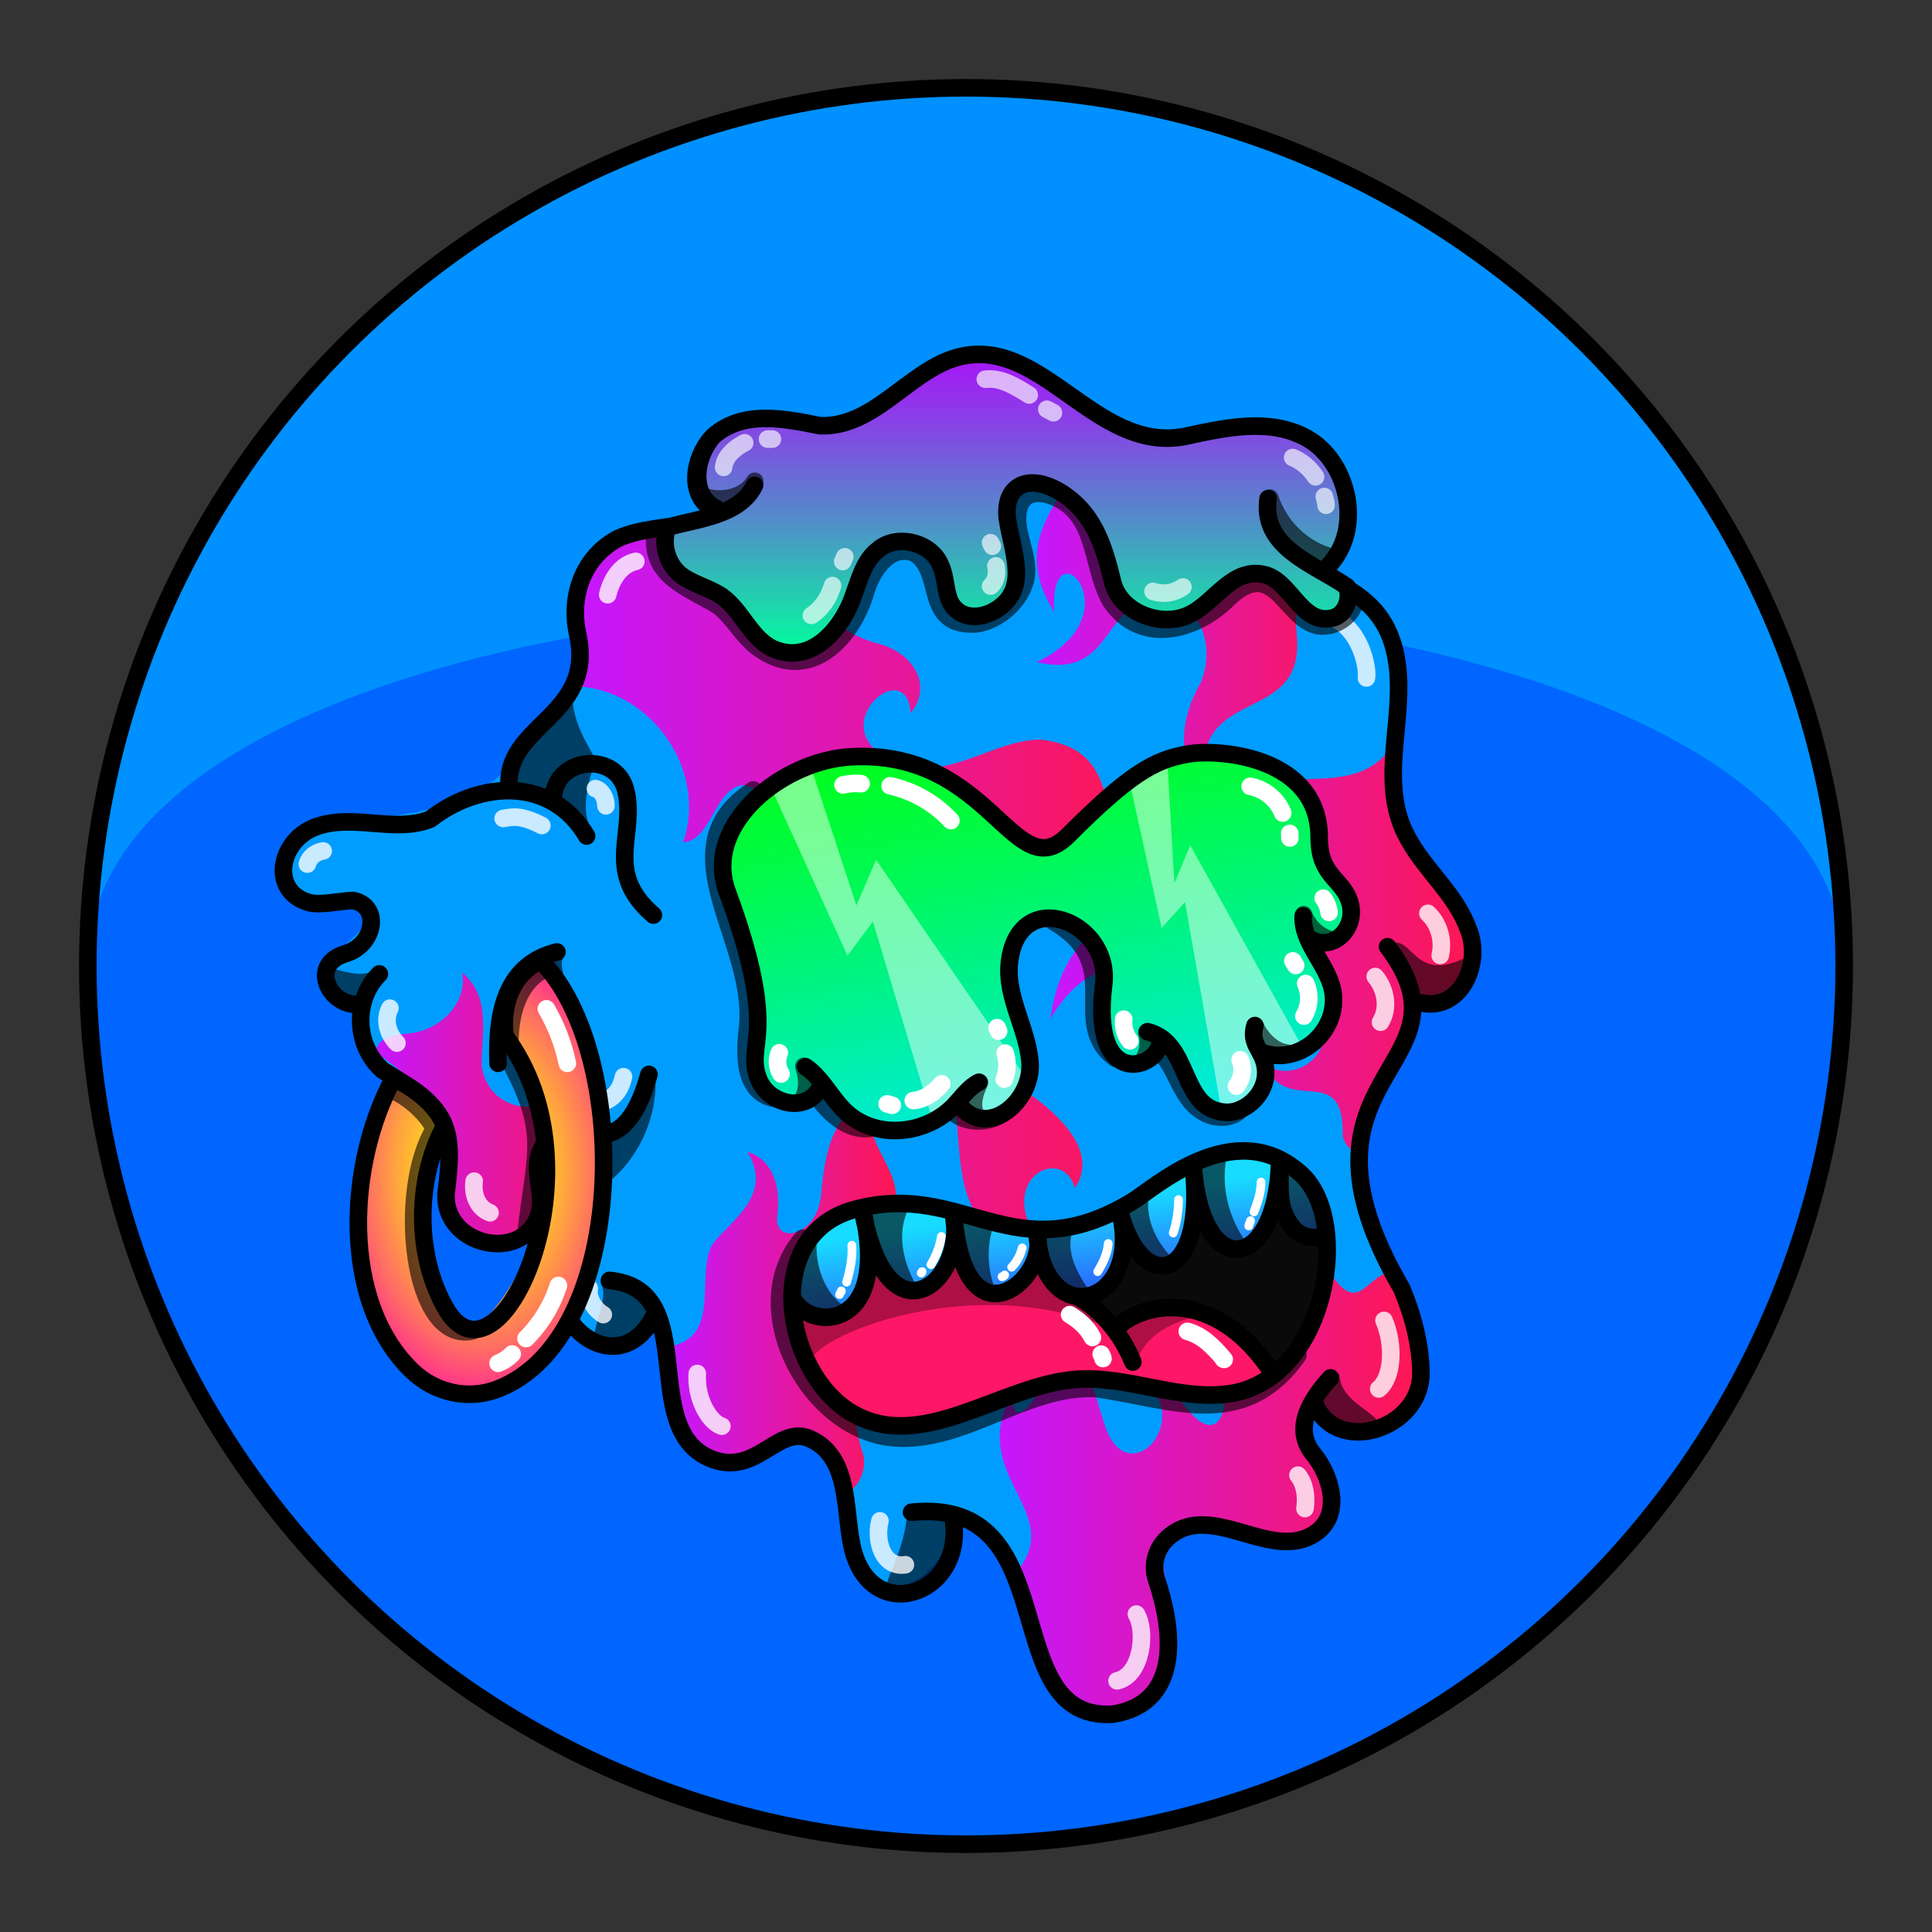 <svg version="1.1" id="Layer_1" xmlns="http://www.w3.org/2000/svg" x="0" y="0" viewBox="0 0 1100 1100" style="enable-background:new 0 0 1100 1100" xml:space="preserve" xmlns:xlink="http://www.w3.org/1999/xlink"><rect x="0" y="0" width="1100" height="1100" fill="#333333" stroke="none"/><path d="M50 550C50 274 274 50 550 50s500 224 500 500S50 826 50 550z" style="fill:#0090ff"/><path d="M1050 550c0 276-224 500-500 500S50 826 50 550s1000-276 1000 0z" style="fill:#06f"/><path d="M532 207.7c-68 59.6-71 20-121 36.5-19.6 10.9-14 30-9.7 39.6 11 23-51 9-69 40.3-10 18 .1 42-7.5 61.8-9 19.6-34 35-37 52.2-43 48-154 7-119 70.4 6 11 33-6 39 9.1 7 17.5-39 29-21 46.7 18 5 21 39.9 57 63.2 14 20 3 51 19 69.1 35.8 38 46-25 41-34.3 4-39 44-11 22 38.7-23 52 11 74 36.5 56.6 24-9 13 39 23 50.9 19.5 37 55 12 67 12 18 1 28 22 29.8 40.3 6.5 63 54 46 59 8 15.5-34 45 49 47 59.9 11 73 69 42 71 17.9 3-54-3-60.1 2-68.3 18.5-31 71 13 90.8-15.5 14-19.7-31-63.5 8-55.4 94 19 19-101 14-120.4-9-35.5 14-106 47-121.7 18-9 17-35.5 7-52.8-9.5-17-25-30.6-31-48.9-13.5-54 22-102-36-133.3-5-3-7-9.5-4-14.4 17-26 1-66-32-71.4-22-3-44 9-66.5 6.3C615 246 579 177 532 207.7z" style="fill:#009dff"/><linearGradient id="a5" gradientUnits="userSpaceOnUse" x1="381.071" y1="365.002" x2="511.347" y2="365.002" gradientTransform="matrix(1 0 0 -1 0 1100)"><stop offset="0" style="stop-color:#c517ff"/><stop offset="1" style="stop-color:#ff1751"/></linearGradient><path style="fill:url(#a5)" d="M381 766.7c29-5 16-38 23.5-55.9 5-12 38-28 21-55 16 5 19 22 17 37.1-1.5 16 23 11 25-12.6 2.5-28 7-46.5 33-60.3-19 31 22.5 46 5.5 76.6-11 19-30.1 35-33 57.7-3 18 21 19 23 2.2 19 43-20 21-5 70.2 3 8-1 18.5-8 23.2-30-96.4-85 60.1-102-83.2z"/><linearGradient id="b2" gradientUnits="userSpaceOnUse" x1="566.921" y1="265.744" x2="809.398" y2="265.744" gradientTransform="matrix(1 0 0 -1 0 1100)"><stop offset="0" style="stop-color:#c517ff"/><stop offset="1" style="stop-color:#ff1751"/></linearGradient><path style="fill:url(#b2)" d="M660 882.5c21-37 76 16 97.5-22.4 8-24-21-40-10-55.2 33.5 32.5 88-14 47-80.7-16-1-19.8 25.5-36 2.2-21-15-58 12-53-34.7-4 7-12 12-14 19.7-2 9 10.1 31-4.5 30.9-15 0-18-6-30 6.2 51 2 49 91 19 53.7-6-7-11-14-22-14.4 23.5 25-13 61-25 23.6-12-38.5-17-63-62-48.6 54.5 11 1 67 11 27.3-30 49 28.5 69 2 103.3 32 140.6 104.5 79.6 80-10.9z"/><linearGradient id="c2" gradientUnits="userSpaceOnUse" x1="597.551" y1="561.092" x2="839.931" y2="561.092" gradientTransform="matrix(1 0 0 -1 0 1100)"><stop offset="0" style="stop-color:#c517ff"/><stop offset="1" style="stop-color:#ff1751"/></linearGradient><path style="fill:url(#c2)" d="M794 422.3c-27 46-87-10.9-124 69.1 29.8-26 38.5 15 5 21.8-44 .9-71 23-77 67 43-73 108 16 49 7.8 37 22 68-28 99-14.2 21 17-4 46-26 32.4 13 30.1 45.5-3 44.5 40.7 1 4 4 9 9 8.7 3-30 32-54 32-85.8C894 558.5 784 495 794 422.3z"/><linearGradient id="d2" gradientUnits="userSpaceOnUse" x1="213.681" y1="470.314" x2="342.252" y2="470.314" gradientTransform="matrix(1 0 0 -1 0 1100)"><stop offset="0" style="stop-color:#c517ff"/><stop offset="1" style="stop-color:#ff1751"/></linearGradient><path style="fill:url(#d2)" d="M214 599c.8-9 12-10 19.7-10.7 17-2 32.5-17 29.5-34.6 16.5 14.5 11 34 11 53 5 35 58 29 45-6.3 10 9.7 32 32 18 45.1-52-4-23 26-32 47.1-11 20-45.8 16-50-7.2 4.8-49.6-.2-55.9-41.2-86.4z"/><linearGradient id="e2" gradientUnits="userSpaceOnUse" x1="327.601" y1="625.422" x2="651.361" y2="625.422" gradientTransform="matrix(1 0 0 -1 0 1100)"><stop offset="0" style="stop-color:#c517ff"/><stop offset="1" style="stop-color:#ff1751"/></linearGradient><path style="fill:url(#e2)" d="M328 390.7c43 2 75 48 61 88.9 16-1 18-31 34-32.6 46 8-18 113 75 149.8-25-25-3-59 19-30.7 55 61-4 134 82 148.8-39-39 5-66 13-38.5 13.5-20-8-40.6-24-52.2-40.9-30.8-43-93 13-103.9-43-2-41-34-26-43.2 16-10 40 51 76.5 10.7-34 0-3-60.5-59-66.7-26 0-49.9 22-77 14.5-54-15.8.5-66 3-29.6 13-16 .9-34-17-39.1-81-21 23-103-8-132.6-30 13-125.5-11-85 58.1C341 303 328 308 328 390.7z"/><linearGradient id="f2" gradientUnits="userSpaceOnUse" x1="590.061" y1="760.677" x2="766.959" y2="760.677" gradientTransform="matrix(1 0 0 -1 0 1100)"><stop offset="0" style="stop-color:#c517ff"/><stop offset="1" style="stop-color:#ff1751"/></linearGradient><path style="fill:url(#f2)" d="M610 229.1c27 44-45 63-9.8 119.3-3-52 47 2-10 28.5 45 11 37-37.5 70.9-35.7 23 1 31 28 22.5 47.5-11 19-15 44 2 60.7-8-59.8 53-36 53-82.4 0-9-3-19 3-25.2 6-5 16-4 20.5-9.4C739 345 835 216 649 248.5c-13.5-5.5-24-14.5-39-19.4z"/><style>.st40{fill:none;stroke:#000;stroke-width:10;stroke-linecap:round;stroke-linejoin:round;stroke-miterlimit:10}.st98{opacity:.6;enable-background:new}</style><g id="Outline"><path class="st98" d="M793 537c-1 .7-1 2-.5 3 5 10 11 35 25 30 8-2 21-13 18-22.4-.5-1-2-2-3-1.5-26 12-28-11-39-9.4v.3zm-34 274.5c6 5 26 8 25-3-6-7-20.6-12-21.5-26C750 772 744 803 759 811.5zm-219.3 52s1 .5 1 .8c9 13.5-3 36-18 40-34 6-9-6-6-44 .3-5.3 22.3 2.7 23 3.2zM342 731c5 7-4 22-4 33 8 13 29.6-5 33-14.9 2-12-17-21-28-20.2-1 .1-1 1.1-1 2.1zm31-120.2c2 23-8 47-26 61.9-13 10.9-17.5-30.6-8-27.9 6 4.2 28-18.8 34-34zm-157-59.9c-8 6-17 3-25 1-11 5 4 20 13.5 16 5-4 12-9 12-15.7-.5-.2-1.5-.2-.5-1.3zM337 473c-6-10-3-23 0-34 0-1 0-2-.6-2-9-9-23 11-19.8 20.7C318 463 338 475 337 472.8v.2z"/><path class="st98" d="M326 392c-2 29 24 45 7 44-7 2-14 1-15 11-1 11-24 0-24.5-1.3C285 433 317 404.5 326 392zm103-118c-9.9-4-16-16-18-25-4-6-9.9 1-11 6-7 54 29.5 28 29 19zm293 9c16 21 29.5 12 40 20.7 3 4 1 9.6-1 14-3 9-13 9-20 4.1-14.5-5.8-22-22.2-19-38.8z"/><path class="st40" d="M347 729c53.5 5 15 86 59 102 25 9 37-19.8 55-11.9 23 10.1 19.6 40 24 60.7 9.6 46 63 29.6 58-12.8"/><path class="st40" d="M519 861c89-9 47.5 119 114.5 115 39-6 35-47 25-76.5-3-9 0-18.5 7-24.5 24.5-21 59 15.5 84-2.5 15-11 8-33-2-45-12-15 0-32 10-43"/><path class="st40" d="M790 539c53 69.8-64 71 8 194.5 6 14 11 32 11 48.5 0 32-49 47.5-61 16"/><path class="st40" d="M721 287c2 51 64 31 74 88 6 34-11.5 71 7 103 10 18 27 31.5 34 51 8 19-4 47-27 42"/><path class="st40" d="M407 290.6c-16-8-12-29.9-2-41 17-15 40.5-10 61-6 29.8 1 49-29 75-38 50-17 81 55 133 44 23-5 48-11 69 1 25 14 33 55 10 75"/><path class="st40" d="M428 278c-16 26.5-51 17.5-76 28.5-20 10.5-28 33-23 55 10 47-43 51-39 88m25 4.5c1.5-23 35-26 41-5 7 25-13 47 16 72"/><path class="st40" d="M334 476c-20-34-61-31.5-89-9.6-20 8-43-3-64 4-22 7-28 37-5 43.5 6.5 2 23-2 26-1 15 4 11 25-5 30-21 6-10 29 6 29"/><path class="st40" d="M216 554.5c-15 15-14 41 2 55 37 22 41 31 36 69.7-2 31 46 41 53.5 10 2-10.8-4-22 0-33 13-32 44 20 62-44.5"/><path class="st40" d="M327 647.9c25 29.7-.5 47-7 75-10 32.5 34 65 53 25"/><path d="M729 262.5c9 4 16 13 18 22.5m-193-68c12.5 2 24.5 8 34 16m9 9 3 3m-163 10c-5.5-.9-12 .6-15.5 4M362 319.6c-9 2-14 10.7-16 19M339 449c4 1 6 6 6 9.8M308.5 470c-12-6-16-5-22-4M175 492c1-4 5-7 9-7.5m38 89.5c-4 8 0 16 4 19.9m44 78.6c-1 6 1 15 9 18m76-77.5c-3 14-13 14.5-16 16m4.5 119.5c-5-3-9-9-8-15M397 782c-1 14.5 7 28 14 30m90 53.9c-3 12 2 27 14.5 25M636 957c14-3 17-28 11-38m96-60.1c1-7 0-14-4-19m46-49.1c8-6.5 9-25 3-39M786 582c5-8 3-19-3-26m37-12c2-8.5-.6-18-7-24m-56-169c18 6 22 30 21 35" style="opacity:.788;fill:none;stroke:#fff;stroke-width:10;stroke-linecap:round;stroke-linejoin:round;stroke-miterlimit:10;enable-background:new"/></g><defs><radialGradient id="axz" cx="274.03" cy="669.68" r="95.31" gradientTransform="matrix(1 0 0 1.52 0 -350.6)" gradientUnits="userSpaceOnUse"><stop offset="0" stop-color="#ff0"/><stop offset=".09" stop-color="#fff804"/><stop offset=".22" stop-color="#ffe611"/><stop offset=".37" stop-color="#ffc826"/><stop offset=".53" stop-color="#ff9e42"/><stop offset=".71" stop-color="#ff6867"/><stop offset=".9" stop-color="#ff2794"/><stop offset="1" stop-color="#ff00ae"/></radialGradient><style>.axz-2{fill:none;stroke-linecap:round;stroke-linejoin:round;stroke-width:10px;stroke:#000}</style></defs><path d="M284 571.6a39.5 39.5 0 0 1 23.8-24.7c51.9 51.9 50.7 215.3-24.6 244-89.2 17.6-92.9-123.2-59.1-177 12.6 3.9 22.5 14.1 28.2 26.5-19.9 37.1-15.3 95.7 16.6 117.4 0 0 78.6-58.2 15.1-186.2Z" style="fill:url(#axz)"/><path class="axz-2" d="M287.6 590s-5.4-30.7 20.2-43.1c51.9 51.9 50.7 215.3-24.6 244-16.7 6.4-35.5 2.1-48.4-10.2-41.5-39.7-36.9-118.8-10.7-166.8 6.4 3 22.3 11.8 28.4 25.6"/><path class="axz-2" d="M287.6 590c57 75.9-3.7 207.6-33.9 154.8-17.2-30-17.2-72.7-.7-103.5"/><path class="axz-2" d="M317.1 542c-27.5 6.7-34.8 31.7-33.5 63.4"/><path d="M315.9 556.4c-.4-3.7-2.4-8.4.4-13.5m-8.2 9.9c-13.4 8.1-17.6 25-17.8 39.8m-2.6 7.1c25.3 44.6 17.2 55.1 11.8 102.3m-75.3-80.9c8.9 4.2 18.3 12.3 23.2 21.5-21.9 35.5-12.9 122.8 21.5 115.2" style="opacity:.6;stroke:#000;fill:none;stroke-linecap:round;stroke-linejoin:round;stroke-width:10px"/><path d="M317.9 731.9a75.4 75.4 0 0 1-18.4 30.2m-7.9 8.8a22.9 22.9 0 0 1-8 5.3m27.5-201.8a104.3 104.3 0 0 1 11.9 31" style="stroke:#fff;fill:none;stroke-linecap:round;stroke-linejoin:round;stroke-width:10px"/><style>.st16,.st40{fill:none;stroke:#fff;stroke-width:10;stroke-linecap:round;stroke-linejoin:round;stroke-miterlimit:10}.st40{stroke:#000}</style><g id="Uhhh"><path d="M454 750c44 128 108 11 219.5 40 76 19.7 48-35-2.5-47.9-89 0 43 77-80.5-18.3-16 19-37.5 19-45.5-6-18 19.6-34 13-46 5-1-.8-3 0-3 1 0 21.2-24 27.2-42 26.2z" style="fill:#fe1767"/><path d="M462 774c6-15 91-49 167-19 2.5-13-29.5-23-39-35-7 23-37 17-48.5-4.9-1 16-22 32-45 3-4 29-19 35-46 29L462 774zm185 2c4-16 23-25 38-27-16-8-37-5-48 9.5l10 17.5z" style="fill:#ae0f45"/><path class="st16" d="M609 748.5c5 3 9.9 7 13 13m5 9.5c.5 1 1 2 1 2.5"/><path d="M622 740c19 37 31-26 106 38 59-75 17-63-1-91-18 49.8-38 12-46 2.6 0 27.5-16 45.5-38 19.9 2 14.5-8 22.5-21 30.5z" style="fill:#0a0a0a"/><linearGradient id="SVGID_00000139981180508707222230000012447543696721124522_" gradientUnits="userSpaceOnUse" x1="599.092" y1="-379.014" x2="612.092" y2="-295.014" gradientTransform="translate(0 1066)"><stop offset="0" style="stop-color:#17dcff"/><stop offset="1" style="stop-color:#3a17ff"/></linearGradient><path style="fill:url(#SVGID_00000139981180508707222230000012447543696721124522_)" d="M453 740.5c16 23 48.5 4 43.5-21.5 19 27 42 19.8 49-9.9 9 59.6 39 13 46 6.9 22 55 46 .5 52-10.5 14 38 30.9-1 38-14 13 29.5 37 17 46-7.5 3 10 15.5 29 26 18 6-21-19.5-76-88.5-30.2-71 71.2-205.1-44.8-212 68.7z"/><path d="M465 706c-1 14 4 29.9 16 38-18 8-29.6-3-30.8-9m67.8-48.1c-8 14-4 32 4 45.5-19-3-25-28-27-44m71 8.6c-4.5 12-4 26 1 38-16-5-20-26-19.8-41.5M611 700c-5 13 3 26 10 36-17.5 4-27-19-28-33m61-22c-2 14 5 27 14.5 36.5-16 3.5-25-15-28-28v1M699 656c-4.5 18 0 37 11 52-20 .5-27-30-27-46m51 3.5c-11.5 39.7 35 55 18 14" style="opacity:.6;enable-background:new"/><path class="st16" d="M676 758c9 2.5 15 9 21 16 0 0-.5 0-.7-.5"/><path d="M718 673c0 6-2 11.5-4 17m-2 5c0 .9-1 2-1 3m-40-15c0 6-1 13-3 19m-37 6c-.5 6-3 11-6 16m-43-13.5c-1 4-3 8-6 11m-4 4.4c0 .5-1 .9-1.5 1M536 704c-1 6-3 11-6 16m-5 4s0 .6-.5.8M485 709c.5 7-1 14.5-3 21m-3 5c0 .8-1 1.5-1 2" style="fill:none;stroke:#fff;stroke-width:5;stroke-linecap:round;stroke-linejoin:round;stroke-miterlimit:10"/><path class="st40" d="M487 688.5c-54 14-41 93-2 116 39.5 23 84-15 126-19 30.6-3 61 13 91 7.7 54-9.8 68-99 38.5-125-38-34-84 9-96 16C577 725 549 672 487 688.5z"/><path class="st40" d="M451 738.5c9 20 57 20 40-49.9 14 78 59 42 52 3 6 77 54 37 47.5 11.3 4 56 61 41 47-13.5 12 48 49 41.5 42-24 5 64 47 59 49-2.9 1 13-2 24 7 35.8 4 5.5 12 8 18 5"/><path class="st40" d="M614 738.5c14 8 25 22 31 37"/><path class="st40" d="M635 757c12-14 55-27 89 24"/><path d="M457 705c-34 39 3 109 51 113.5 39.9 4 76-30 116-27.9 43 6 84 25 115-19" style="opacity:.6;fill:none;stroke:#000;stroke-width:10;stroke-linecap:round;stroke-linejoin:round;stroke-miterlimit:10;enable-background:new"/></g><defs><linearGradient id="zl" x1="574.42" y1="410.83" x2="618.38" y2="675.51" gradientUnits="userSpaceOnUse"><stop offset="0" stop-color="#00ff19"/><stop offset=".22" stop-color="#00fa46"/><stop offset=".7" stop-color="#00eeb6"/><stop offset="1" stop-color="#00e6ff"/></linearGradient><style>.zl-3{fill:none;stroke-linecap:round;stroke-linejoin:round;stroke-width:10px;stroke:#000}</style></defs><path d="M746.4 534.9c13.5 7.2 27.2-7.7 21.7-22.5-4.6-12.5-17-13.9-17-35.5 0-45.9-85.7-81.3-142.9-1.3-25.4 35.5-44.1-49.3-124-44.7-38.6 2.2-84.3 38.4-70.1 76.9 31 84.2 9.1 85.6 18.1 107.2 5.8 13.7 26.8 18.9 35.1 4.2 19.3 25.5 52.7 36.3 76.4 9.9 57.9 26.7 37.8-55 32.1-74.1-3.2-45.4 46.6-36.5 51.6-5.4 2.6 16.2-3.4 85.5 34.5 44.1 8.8 6 10.9 17.4 16.6 25.9 16.3 24.1 45.5 11.2 42.2-17 41.4 1.7 44.3-39.2 25.7-67.7Z" style="fill:url(#zl)"/><path d="M438.8 449.7a25.8 25.8 0 0 1 3.2 5.3l40.5 89.1 14.5-19.4 34 113.4s15.8-8.2 16.6-6.9c13.2 12.2 32.4-1.9 37.5-15.9l-86.3-125.8-11.2 26-25.8-78.5m180 6.5 1.7 3.3 17.9 81.5 13.3-14.7s20.7 118 20.7 118.8c22.6 2.6 24.8-13.8 24.4-31.7 8.1 1.5 14.9-1 21.4-5l-63.5-114.4-9.1 21.6-4-70.7" style="fill:#fff;opacity:.47"/><path class="zl-3" d="M458.7 607.4c9.5 6.5 14.6 17.9 23 25.8 17.5 16.1 46.2 12.8 62-4.2 4.3-4.6 8-10 13.6-12.8"/><path class="zl-3" d="M546 629c16.3 20.4 42.6-2.4 40.4-24.8-1.8-19.2-13.8-36.8-11.7-56 4.9-44.6 58.3-24.1 53.7 12.5-7.8 60.9 32.4 47.9 32.4 31.3"/><path class="zl-3" d="M653.4 587.4c25.2 6.3 18.1 44.5 44.5 45.9 11.1.6 24.3-10.8 22.6-25.1-1.2-10.5-9.2-13.3-6-24.3m5.2 15.7c19.4 6.2 39.7-10.2 39.6-30.5-.1-17.6-18.1-30.4-17.3-47.5"/><path class="zl-3" d="M746.4 534.9c13.5 7.2 27.2-7.7 21.7-22.5-4.6-12.5-17-13.9-17-35.5 0-45.9-56.4-50.9-75.3-47.5s-32.8 11.4-67.6 46.2c-30.9 30.9-44.1-49.3-124-44.7-38.6 2.2-84.3 38.4-70.1 76.9 31 84.2 9.1 85.6 18.1 107.2 5.8 13.7 26.8 18.9 34.5 4.6"/><path d="M428.9 449.8c-51.5 33.4 2.4 85.8-3.3 135.8-1.6 14-2.6 35.5 14.5 39.7m17.6-18.2c1.8 5.9 2.6 12.4-.2 17.8m100.2-8.6c-2.4 5.2-4.6 11.2-2.8 16.8m98-45.3a19.7 19.7 0 0 1-1.7 15.4m63.6-18.4c3.6 7 9.7 13.6 17.8 14.8m9.6-78.8a23.7 23.7 0 0 0 16.6 14.6m-292.7 90.2c7.1 9.4 17.8 19 30.4 16.6m45.9-9.1c7.6 6.5 19.7 6.8 28.5 1m28.9-109.4c42.3 24.6 7.5 57.5 35.3 77.9m26.3-2.6c8.7 9.5 10.9 24.3 22 32.1 7 4.9 17.3 5.9 23.4-.7" style="opacity:.6;stroke:#000;fill:none;stroke-linecap:round;stroke-linejoin:round;stroke-width:10px"/><path d="M711.8 447.7a25.1 25.1 0 0 1 18.5 15.2m4 11.6.1 2.6m19 34.3a16.1 16.1 0 0 1 3.3 8.1M743.4 560a20.2 20.2 0 0 1-1 18.5m-6.3-31.4 1.6 2.6m-31.6 53.7a15 15 0 0 1-2.1 15m-60.7-25.8a17 17 0 0 1-3.5-12.3m-133-132.9a67.2 67.2 0 0 1 34.6 19.8m-51.1-21a32.6 32.6 0 0 0-10.3.7m92.3 152.7a22.1 22.1 0 0 1-.5 14.8m-4.1-29.3.9 2m-32.4 30c-4.2 4.9-9.8 9-16.2 9.5m-12 2.7-2.9-.8m-60.4-17a13.3 13.3 0 0 1-1-12.1" style="stroke:#fff;fill:none;stroke-linecap:round;stroke-linejoin:round;stroke-width:10px"/><linearGradient id="a24" gradientUnits="userSpaceOnUse" x1="573.737" y1="372.301" x2="573.737" y2="180.3"><stop offset="0" style="stop-color:#00ff9d"/><stop offset=".048" style="stop-color:#0af1a2"/><stop offset=".405" style="stop-color:#538bca"/><stop offset=".694" style="stop-color:#8940e6"/><stop offset=".898" style="stop-color:#aa12f8"/><stop offset="1" style="stop-color:#b700ff"/></linearGradient><path style="fill:url(#a24)" d="M755 324.4c23-19.7 15-61-10-75-21-11.5-46-6-69-1-52.5 10.5-83-60.6-133-44-26 9-45 39-75 38-20.5-4-44-9-61 6-11 11-11 35.5 4.5 43.6 0 0-14 4-31 8.3-3 9.7-.1 20 7 26.6 7 5.8 17 7 24 12.6 12 8 17 25.5 31 30.6 21 8 38-13 44-31.2 3-9 6-19.6 14-25.9 10.9-9 30-4 35.5 8.8 3.5 8 2 19 9 25.4 5.8 5 15 4 22 .4 19.9-12 9.5-32 7-52.5-2.5-19 10.6-25.5 28-16.2 21 11 27 32 32 52.5 4 17.5 28 26 44 18.4 14-7 25-27 42-22.7 15 3 21 28 38 25 7-1 12-9.5 9.5-18C748 321 755 324 755 324.4z"/><path d="M722 283.9c-4 28 26 37 45 50.2 2.5 8.5-2 17-9.5 18-17 3-23-22-38-25-18-4-28 16-42 22.7-16 8-39.7-.9-44-18.4-5-20.7-11-41-32-52.5-17-9-30-2-28 16.2 3 20 13 40.6-7 52.5-7 4-16 5-22-.4-7-6-5-17-9-25.4-5-13-25-18-35.5-8.8-8 6-10.5 16.5-14 25.9-6 18-23 39-44 31.2-14-5-19-22-31-30.6-7.5-5-17-7-24-12.6-7-6-10.5-17-7-26.6 17-5 41-6.5 49.6-24" style="fill:none;stroke:#000;stroke-width:10;stroke-linecap:round;stroke-linejoin:round;stroke-miterlimit:10;stroke-dasharray:0,0,0,0,0,0"/><path d="M408 289.6c-16-8-12-29.9-2-41.2 17-15 40.5-10.1 61-6 29.8 1 49-29 75-38 50-17 80.5 54.5 133 44 23-5 48-10.5 69 1 25 14 33 55 10 75" style="fill:none;stroke:#000;stroke-width:10;stroke-linecap:round;stroke-linejoin:round;stroke-miterlimit:10"/><path d="M723 283.6c5 15 17 28 33 33M429.7 274c-5 9-18 12-28 9M373 303.1c-3 25 18 31 36 41.9 9 7 14 18 24 24.8 28 19 52-5.8 60-33.2 3.5-12 14-27.5 28-21.5 17 11 4 42 35 40.1 13-2 25-13 28-25.5 2-10-3-20-4.5-30.7-2-19.7 12-22 26-13.4 19 12 16.5 39 27 56.9 17 25 48 17 66.5-1.4 25-24 31.5 7 48 14.1 9 4 21-2 24-11" style="opacity:.6;fill:none;stroke:#000;stroke-width:10;stroke-linecap:round;stroke-linejoin:round;stroke-miterlimit:10"/><path d="M736 260.5c5 2 9.8 6 13 11m5 11.2c.5 2 1 3.5 1 5m-194-71.8c9-1 17 4 25 9m10 8.1 3.8 2M412 266.1c.6-6 6-11 12-14m13-2.1h2.8m34.2 83.4c-2 7-6 13-12 17m17.8-30.7 1.2-2.7m86 5.2c1 4 .1 9-3 11.5m1-22.7-1-2m92.5 27.7c6 2 12 1 17-2.5" style="opacity:.651;stroke:#fff;fill:none;stroke-width:10;stroke-linecap:round;stroke-linejoin:round;stroke-miterlimit:10"/><circle cx="550" cy="550" r="500" style="fill:none;stroke:#000;stroke-width:10;stroke-linecap:round;stroke-linejoin:round;stroke-miterlimit:10"/></svg>